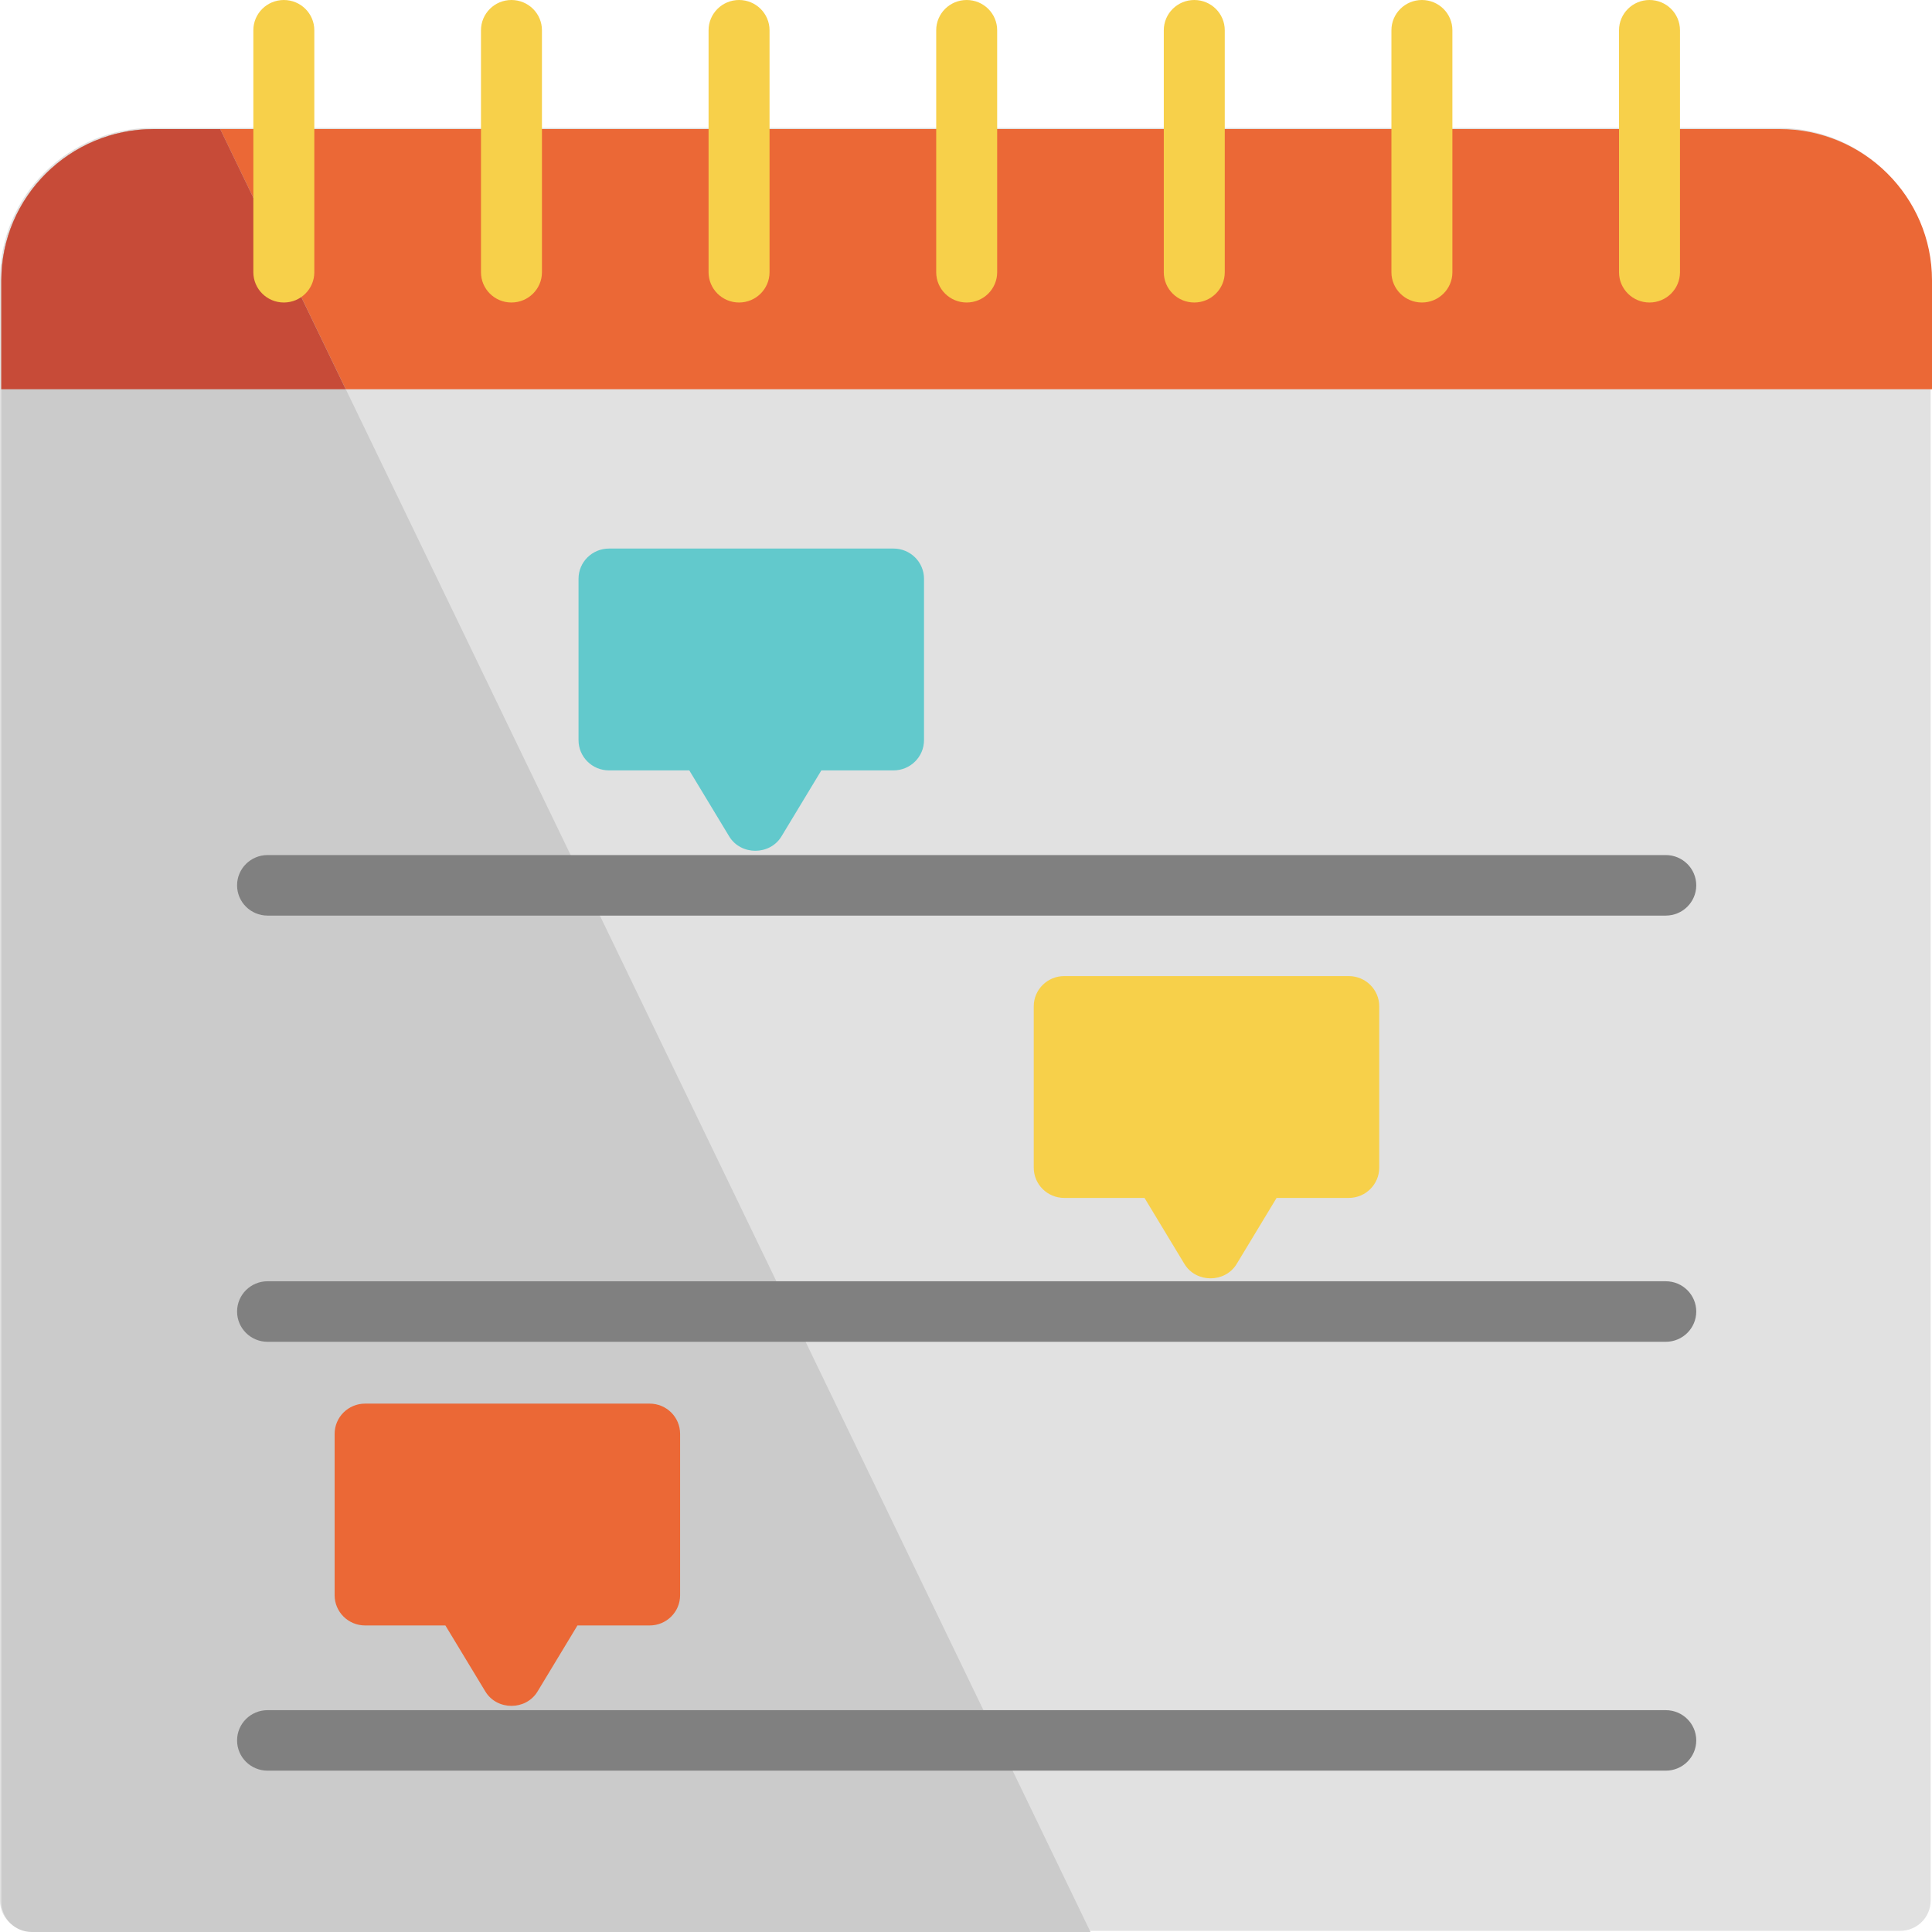 <svg width="45" height="45" viewBox="0 0 45 45" fill="none" xmlns="http://www.w3.org/2000/svg">
<path d="M41.419 2.979H3.55C1.593 2.979 0 4.559 0 6.502V44.268C0 44.657 0.318 44.973 0.71 44.973H44.259C44.651 44.973 44.969 44.657 44.969 44.268V6.502C44.969 4.559 43.376 2.979 41.419 2.979Z" fill="#E1E1E1"/>
<path d="M45 6.529C45 4.587 43.407 3.006 41.45 3.006H3.581C1.624 3.006 0.031 4.587 0.031 6.529V9.066H45L45 6.529Z" fill="#EB6836"/>
<path d="M3.581 3.006C1.624 3.006 0.031 4.587 0.031 6.529V44.295C0.031 44.684 0.349 45 0.741 45H25.4L5.129 3.006L3.581 3.006Z" fill="#CBCBCB"/>
<path d="M3.581 3.006C1.624 3.006 0.031 4.587 0.031 6.529V9.066L8.053 9.066L5.129 3.006L3.581 3.006Z" fill="#C74B38"/>
<path d="M22.516 7.046C22.123 7.046 21.806 6.73 21.806 6.341V0.705C21.806 0.315 22.123 0 22.516 0C22.908 0 23.226 0.315 23.226 0.705V6.341C23.226 6.73 22.908 7.046 22.516 7.046Z" fill="#F7D04A"/>
<path d="M17.214 7.046C16.822 7.046 16.504 6.73 16.504 6.341V0.705C16.504 0.316 16.822 0 17.214 0C17.606 0 17.924 0.315 17.924 0.705V6.341C17.924 6.73 17.606 7.046 17.214 7.046Z" fill="#F7D04A"/>
<path d="M11.912 7.046C11.52 7.046 11.203 6.73 11.203 6.341V0.705C11.203 0.316 11.52 0 11.912 0C12.305 0 12.623 0.315 12.623 0.705V6.341C12.623 6.73 12.305 7.046 11.912 7.046Z" fill="#F7D04A"/>
<path d="M6.611 7.046C6.219 7.046 5.901 6.73 5.901 6.341V0.705C5.901 0.315 6.219 0 6.611 0C7.003 0 7.321 0.315 7.321 0.705V6.341C7.321 6.73 7.003 7.046 6.611 7.046Z" fill="#F7D04A"/>
<path d="M27.817 7.046C27.425 7.046 27.107 6.73 27.107 6.341V0.705C27.107 0.316 27.425 0 27.817 0C28.209 0 28.527 0.315 28.527 0.705V6.341C28.527 6.73 28.209 7.046 27.817 7.046Z" fill="#F7D04A"/>
<path d="M33.119 7.046C32.727 7.046 32.409 6.73 32.409 6.341V0.705C32.409 0.316 32.727 0 33.119 0C33.511 0 33.829 0.315 33.829 0.705V6.341C33.829 6.73 33.511 7.046 33.119 7.046Z" fill="#F7D04A"/>
<path d="M38.42 7.046C38.028 7.046 37.71 6.73 37.71 6.341V0.705C37.71 0.316 38.028 0 38.42 0C38.813 0 39.13 0.315 39.13 0.705V6.341C39.13 6.73 38.813 7.046 38.42 7.046Z" fill="#F7D04A"/>
<path d="M38.799 21.326H6.232C5.84 21.326 5.522 21.01 5.522 20.621C5.522 20.232 5.84 19.916 6.232 19.916H38.799C39.191 19.916 39.509 20.232 39.509 20.621C39.509 21.01 39.191 21.326 38.799 21.326Z" fill="#808080"/>
<path d="M20.812 12.777H14.185C13.792 12.777 13.475 13.092 13.475 13.481V17.239C13.475 17.628 13.792 17.944 14.185 17.944H16.055L16.984 19.481C17.255 19.928 17.931 19.928 18.202 19.481L19.131 17.944H20.811C21.204 17.944 21.522 17.628 21.522 17.239V13.481C21.522 13.092 21.204 12.777 20.812 12.777Z" fill="#62C9CC"/>
<path d="M38.799 31.253H6.232C5.84 31.253 5.522 30.937 5.522 30.548C5.522 30.159 5.84 29.843 6.232 29.843H38.799C39.191 29.843 39.509 30.159 39.509 30.548C39.509 30.937 39.191 31.253 38.799 31.253Z" fill="#808080"/>
<path d="M31.415 22.735H24.788C24.396 22.735 24.078 23.05 24.078 23.439V27.197C24.078 27.586 24.395 27.902 24.788 27.902H26.658L27.587 29.439C27.858 29.887 28.534 29.887 28.805 29.439L29.734 27.902H31.415C31.807 27.902 32.125 27.586 32.125 27.197V23.439C32.125 23.05 31.807 22.735 31.415 22.735Z" fill="#F7D04A"/>
<path d="M38.799 41.242H6.232C5.84 41.242 5.522 40.927 5.522 40.538C5.522 40.148 5.84 39.833 6.232 39.833H38.799C39.191 39.833 39.509 40.148 39.509 40.538C39.509 40.927 39.191 41.242 38.799 41.242Z" fill="#808080"/>
<path d="M15.131 32.693H8.504C8.112 32.693 7.794 33.008 7.794 33.398V37.156C7.794 37.545 8.112 37.86 8.504 37.86H10.374L11.304 39.397C11.575 39.845 12.251 39.845 12.521 39.397L13.45 37.86H15.131C15.524 37.86 15.841 37.545 15.841 37.156V33.398C15.841 33.008 15.524 32.693 15.131 32.693Z" fill="#EB6836"/>
</svg>

